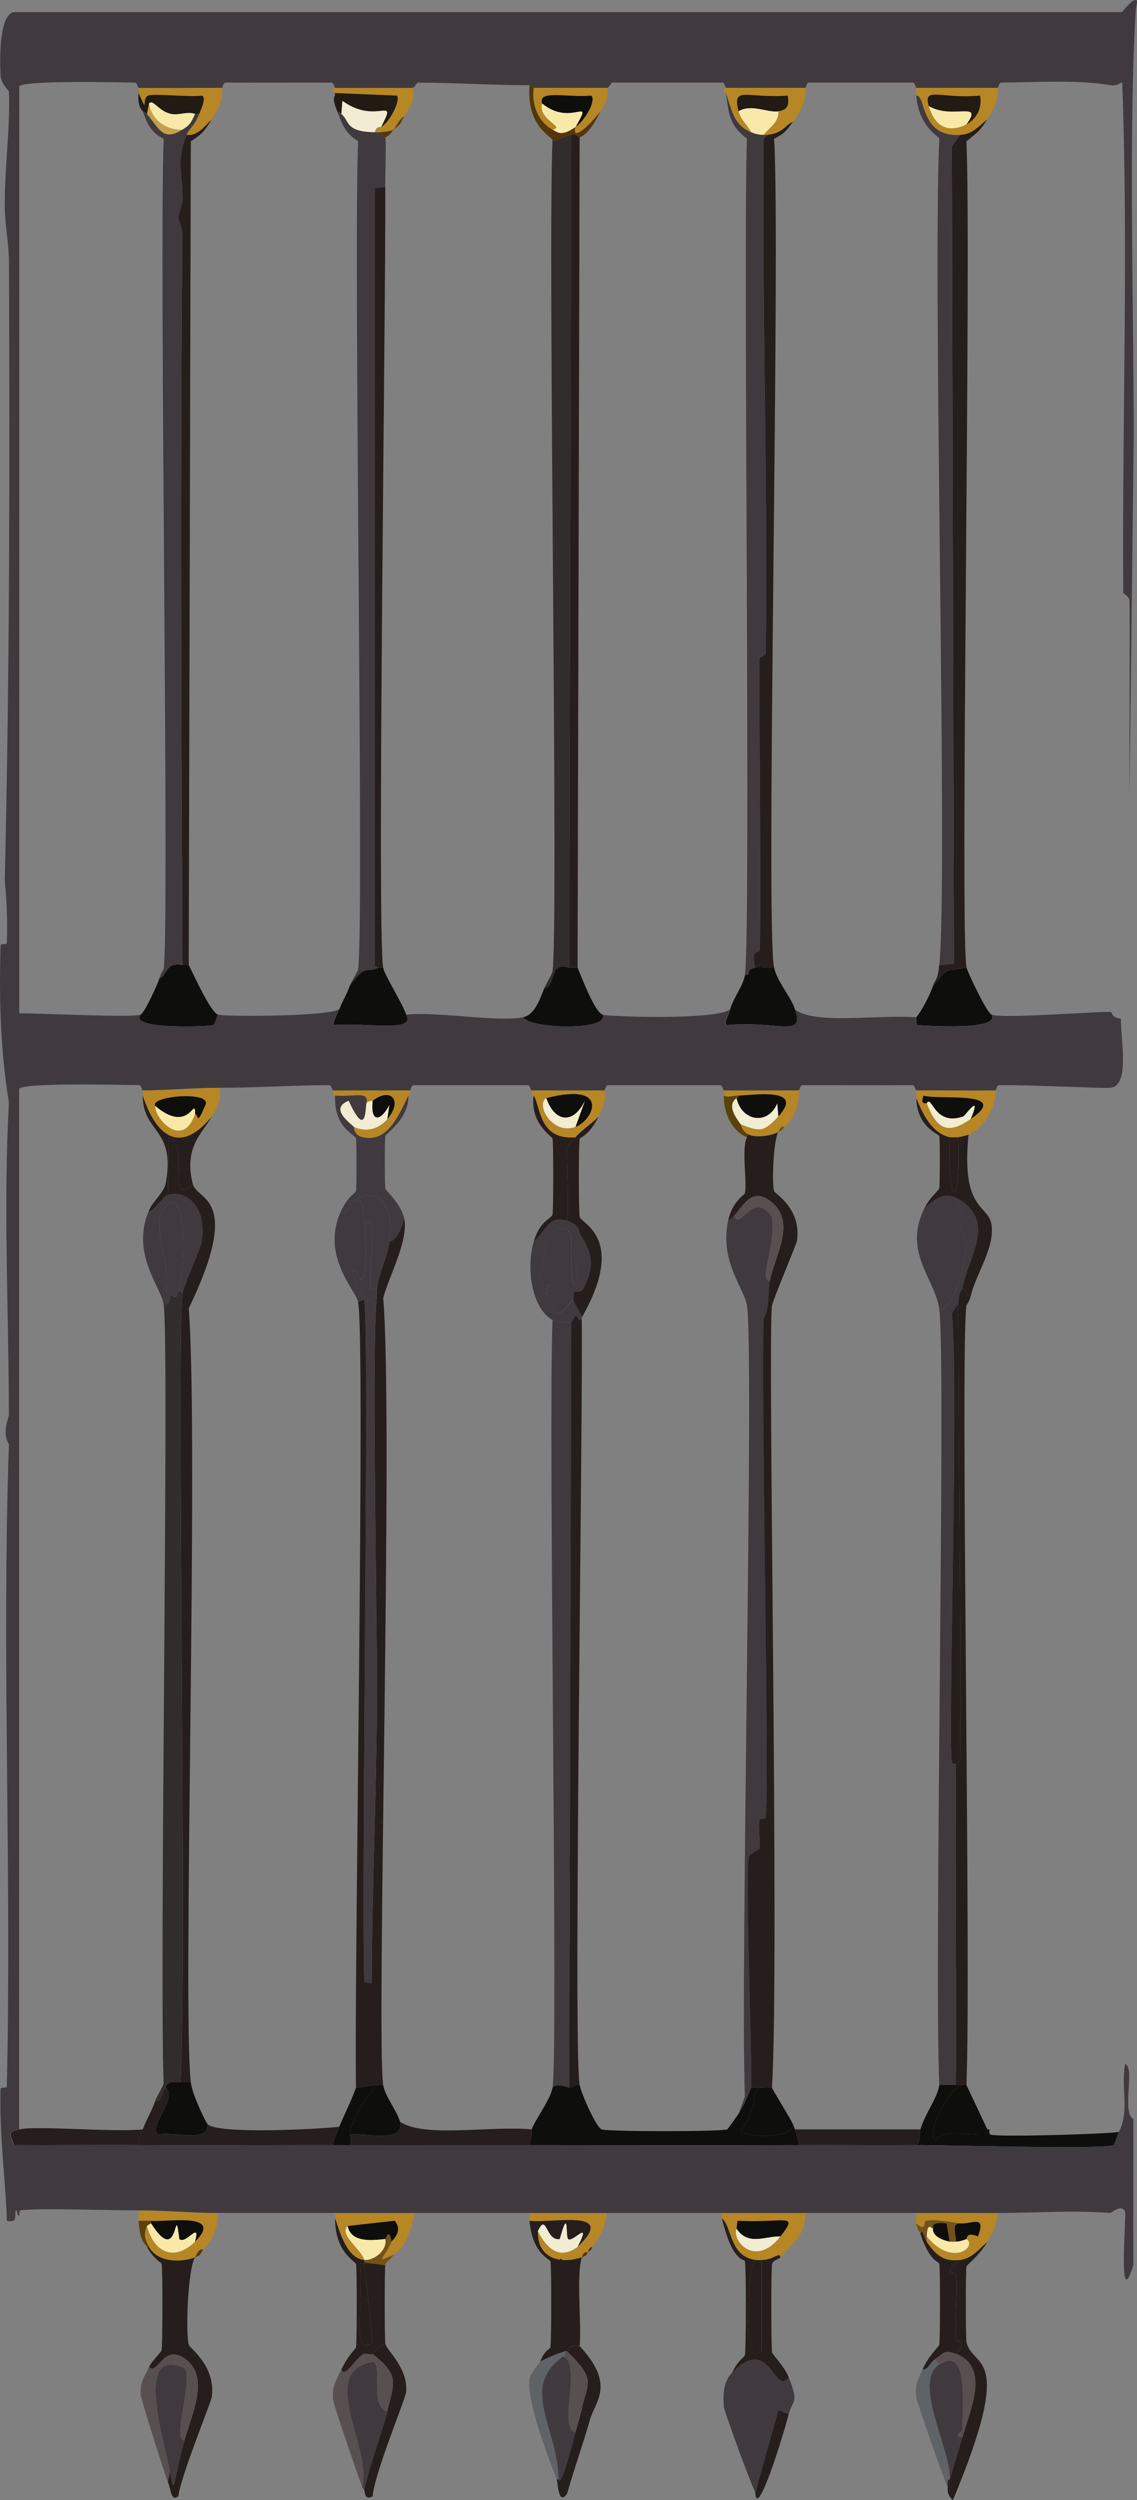 <?xml version="1.0" encoding="UTF-8"?><svg id="Layer_2" xmlns="http://www.w3.org/2000/svg" viewBox="0 0 245.25 539.09"><rect x="0" y="0" width="245.25" height="539.09" fill="#808080" stroke="none"/><defs><style>.cls-1{fill:#f8e9a8;}.cls-1,.cls-2,.cls-3,.cls-4,.cls-5,.cls-6,.cls-7,.cls-8,.cls-9,.cls-10,.cls-11,.cls-12,.cls-13,.cls-14,.cls-15{stroke-width:0px;}.cls-2{fill:#533609;}.cls-3{fill:#312d2d;}.cls-4{fill:#f1ecd2;}.cls-5{fill:#735218;}.cls-6{fill:#5a4208;}.cls-7{fill:#211b13;}.cls-8{fill:#261e1d;}.cls-9{fill:#584f50;}.cls-10{fill:#3e2b0b;}.cls-11{fill:#c4a049;}.cls-12{fill:#b78625;}.cls-13{fill:#0e0e0c;}.cls-14{fill:#5f6267;}.cls-15{fill:#403a3f;}</style></defs><g id="porte"><path class="cls-12" d="M115.12,236.23s-.62.18-.45-1.13c5.26,0,10.52,0,15.78,0,.27,2.29-.45,3.77-1.35,5.63-1.45,1.61-3.63,2.86-4.96,4.5-7.95.67-7.5-6.62-9.02-9.01Z"/><path class="cls-13" d="M124.14,242.98q1.01-2.81,2.03-5.63c-2.41,5.03-6.43,4.81-8.34-.56,13.84-3.59,10.29,4.69,6.31,6.19Z"/><path class="cls-4" d="M117.82,236.79c1.92,5.38,5.93,5.6,8.34.56q-1.01,2.81-2.03,5.63c-4.91,1.85-8.66-4.75-6.31-6.19Z"/><path class="cls-12" d="M116.02,481.11c2.14,4.09,4.85,6.08,8.57,3.38,8.94-8.44-5.94-4.95-10.37-5.63-.05-.55.03-1.13,0-1.69,5.56,0,11.12,0,16.68,0-.3,3.02-1.49,5.19-3.16,7.32-.7.1-.85,1.08-.9,1.13-.16.14-.9-.36-1.35,1.13-4.2,1.46-9.62.61-9.47-5.63Z"/><path class="cls-2" d="M125.49,486.74c.46-1.48,1.19-.99,1.35-1.13-.24.19,0,.66-1.35,1.13Z"/><path class="cls-10" d="M126.84,485.61c.05-.05.2-1.03.9-1.13-.33.43.27.23-.9,1.13Z"/><path class="cls-8" d="M116.47,509.25c1.14-2.75,2.14-2.63,2.25-3.1.22-.89.27-17.71,0-18.58-.16-.5-3.89-1.62-4.51-8.73,4.44.68,19.31-2.81,10.37,5.63,3.2-6.28-1.12-.76-2.03-1.69-.61-.62.2-7.25-1.8,0-3.07.56-2.81-5.9-4.73-1.69-.15,6.24,5.27,7.09,9.47,5.63-1.22,3.98-.02,14.23-.45,19.14-2.62-.48-2.13.98-2.71,1.13-.14.04-.31-.05-.45,0-1.99.64-3.53,1.3-5.41,2.25Z"/><path class="cls-8" d="M121.66,504.75l-2.03-.28c-1.06-25.24,4.3-21.13,2.03.28Z"/><path class="cls-4" d="M116.02,481.11c1.93-4.21,1.66,2.25,4.73,1.69,2-7.25,1.19-.62,1.8,0,.91.92,5.23-4.59,2.03,1.69-3.72,2.7-6.43.72-8.57-3.38Z"/><path class="cls-14" d="M116.47,509.25c1.89-.95,3.42-1.61,5.41-2.25.15,1.27-.32,1.04-.45,1.13-9.3,6.66-1.33,14.93-.9,26.46h-.45c-1.84-4.8-6.58-16.98-5.86-21.67.17-1.1,2.17-3.45,2.25-3.66Z"/><path class="cls-8" d="M125.49,519.39c1.3-5.8,3.1-6.29-3.16-12.38.57-.15.08-1.61,2.71-1.13,7.77,8.38,3.36,11.87,2.25,15.76q-.9-1.13-1.8-2.25Z"/><path class="cls-8" d="M120.08,534.59h.45c.38,1.98,2.56-6.26,3.61-10.13.45-1.66.98-3.4,1.35-5.07q.9,1.13,1.8,2.25c-1.54,5.41-3.43,10.63-4.96,16.04-1.93,2.77-1.99-2.4-2.25-3.1Z"/><path class="cls-9" d="M121.43,508.13c.13-.09.6.14.45-1.13.14-.05.31.04.45,0,6.25,6.1,4.46,6.58,3.16,12.38-.37,1.67-.91,3.41-1.35,5.07-3.93-.72,1.49-14.87-2.71-16.33Z"/><path class="cls-15" d="M120.53,534.59c-.42-11.53-8.4-19.8.9-26.46,4.19,1.45-1.22,15.6,2.71,16.33-1.04,3.87-3.23,12.12-3.61,10.13Z"/><path class="cls-15" d="M119.18,450.14c1.26-8.12-.96-141.57,0-165.5,1.04.6,2.89.29,4.06.56q-.23,82.47-.45,164.94c-.4.03-2.5-1.1-3.61,0Z"/><path class="cls-8" d="M115.12,236.23c1.52,2.39,1.07,9.68,9.02,9.01-.83,1.02-1.77,1.83-1.8,1.97-.18.77.4,13.55,0,16.04-4.13-1.27-4.32,1.99-7.22,4.5,1.45-4.82,3.76-4.8,4.06-5.91.2-.78.21-15.55,0-16.33-.15-.53-4.92-3.31-4.06-9.29Z"/><path class="cls-8" d="M122.78,450.14q.23-82.47.45-164.94c1.49-2.97.87-.61,2.25-.56.31,21.84-1.87,156.89-.45,164.94-.93-.24-1.38.5-2.25.56Z"/><path class="cls-3" d="M117.37,213.15c.37-.94,1.71-3.06,1.8-3.66,1.36-8.8-1.04-153.93,0-179.3.79.66,1.12-.46,4.06-1.13q-.23,89.79-.45,179.58c-4.7-1.22-2.39,3.36-5.41,4.5Z"/><path class="cls-8" d="M122.78,208.64q.23-89.79.45-179.58c1.23-.28,1.56.66,1.8.56q-.23,89.51-.45,179.01h-1.8Z"/><path class="cls-12" d="M124.14,27.38c2.04-1.4,4.54-5.78,3.38-6.76-5.38.45-11.45-1.31-10.6,1.69-.92,3.61,5.22,5.04,2.25,5.63-2.81-1.38-4.63-5.21-4.06-9.01,5.26,0,10.52,0,15.78,0,.66,2.11-.54,3.53-1.35,5.07-3.01,3.75-6.27,6.43-5.41,3.38Z"/><path class="cls-2" d="M119.18,30.19c-.22-.8-5.66-2.96-4.96-11.82,1.22,0,.85.56.9.56-.57,3.8,1.25,7.63,4.06,9.01,1.08.53,1.78,1.61,4.96-.56-.86,3.05,2.4.37,5.41-3.38-1.09,2.07-2.53,4.84-4.51,5.63-.25.1-.58-.84-1.8-.56-2.94.66-3.27,1.78-4.06,1.13Z"/><path class="cls-13" d="M124.14,27.38c4.04-7.09-.79.19-7.22-5.07-.85-3,5.21-1.24,10.6-1.69,1.16.98-1.34,5.36-3.38,6.76Z"/><path class="cls-1" d="M119.18,27.94c2.96-.59-3.18-2.02-2.25-5.63,6.43,5.26,11.25-2.03,7.22,5.07-3.18,2.18-3.88,1.09-4.96.56Z"/><path class="cls-15" d="M119.18,284.64c-4.62-2.65-5.69-11.45-4.06-16.89,2.9-2.52,3.08-5.78,7.22-4.5,2.97.92,2.51,2.51,2.71,2.81-2.71,4.18.59,7.4-1.13,11.26-1.81-4.63,1.41-13.76-3.61-12.38-4.03,1.1-1.84,7.28-4.28,9.85,3.12,9,1.09,1.75,2.71,2.25.56,5.84.48,8.87,4.96,3.1.15,1.36,1.67,2.61,1.8,3.94.02.18-.01.38,0,.56-1.38-.05-.76-2.41-2.25.56-1.17-.27-3.02.03-4.06-.56Z"/><path class="cls-8" d="M123.69,280.14c.09-.12-.21-1,.23-1.69.1-.15,1.38.5,2.03-.84,2.43-5.01,1.62-7.67-.9-11.54-.2-.31.27-1.9-2.71-2.81.4-2.5-.18-15.27,0-16.04.03-.14.98-.95,1.8-1.97,1.33-1.64,3.51-2.9,4.96-4.5-2.04,4.2-3.96,4.46-4.06,4.78-.25.79-.23,16.09,0,16.89.4,1.41,10.17,4.66.45,21.67-.13-1.33-1.65-2.58-1.8-3.94Z"/><path class="cls-15" d="M125.04,266.06c2.52,3.88,3.33,6.53.9,11.54-.65,1.34-1.93.69-2.03.84-.44.69-.13,1.57-.23,1.69-4.48,5.77-4.4,2.74-4.96-3.1-1.62-.5.42,6.75-2.71-2.25,2.45-2.57.25-8.75,4.28-9.85,5.02-1.37,1.8,7.76,3.61,12.38,1.72-3.86-1.59-7.08,1.13-11.26Z"/><path class="cls-8" d="M162.92,537.4q2.48-8.87,4.96-17.73l2.25.84c-1.11,4.44-6.95,23.3-7.22,16.89Z"/><path class="cls-15" d="M157.96,511.5c8.25-8.25,9,5.33,12.18,1.13,2.3,5.78.76,4.84,0,7.88l-2.25-.84q-2.48,8.87-4.96,17.73c-.8-1.25-6.65-17.3-6.76-18.3-.64-5.72,1.63-7.24,1.8-7.6Z"/><path class="cls-15" d="M169.01,516.57h-.45q-.11-.14-.23-.28l.23-.28.23-.28.23-.28.23.28v.56q-.11.14-.23.28Z"/><path class="cls-8" d="M157.96,511.5c1.22-2.53,2.6-3.25,2.71-3.66.25-.96.3-19.32,0-20.27-.17-.55-2.68.33-4.96-9.29,2.27,1.9,1.57,8.13,7.22,9.01-1.92,1.22-2.85,24.75,1.35,19.42q0-9.71,0-19.42c2.54,0,3.96-1.87,4.06-.56-.41.49-1.6.63-1.8,1.41-.24.91-.21,18.22,0,19.14.08.34,2.7,3.08,3.61,5.35-3.18,4.2-3.93-9.37-12.18-1.13Z"/><path class="cls-8" d="M162.92,487.3c.43.07.91,0,1.35,0q0,9.71,0,19.42c-4.2,5.33-3.27-18.2-1.35-19.42Z"/><path class="cls-12" d="M164.27,487.3c-.44,0-.92.07-1.35,0-5.64-.87-4.95-7.11-7.22-9.01-.07-.28.03-.76,0-1.13,6.01,0,12.02,0,18.04,0-.02,5.07-3.08,6.75-5.41,9.57-.1-1.31-1.52.57-4.06.56Z"/><path class="cls-13" d="M158.86,480.54l.23-1.69c10.36.51,13.29-1.83,9.24,3.38-3.2-.12-6.96,2.14-9.47-1.69Z"/><path class="cls-4" d="M158.86,480.54c2.51,3.83,6.27,1.57,9.47,1.69-5.24,6.75-10.48,1.2-9.47-1.69Z"/><path class="cls-15" d="M160.66,210.33c1.38-8.86-.4-156.2.45-180.42-3.65-2.86-3.92-4.98-4.51-9.85,1.35,4.01,1.74,6.92,5.41,8.44.96.4,1.68.55,2.71.56.3,0,.61.04.9,0l-.9.84c-.39,36.92.94,74,.45,110.9,0,.55-1.35.94-1.35,1.13-.13,9.76.45,59.95,0,63.05-.04.3-2.03-.04-.9,3.66-2.38.51-.58,1.47-2.25,1.69Z"/><path class="cls-8" d="M162.92,208.64c-1.13-3.7.86-3.36.9-3.66.45-3.1-.13-53.29,0-63.05,0-.18,1.35-.57,1.35-1.13.49-36.9-.84-73.98-.45-110.9l.9-.84c3.38-.43,3.44-1.93,5.41-2.81-1.39,1.99-2.01,2.66-4.06,3.66,1.44,23.07-1.88,170.11,0,178.73-1.26.18-2.91-.25-4.06,0Z"/><path class="cls-12" d="M165.62,29.07c-.29.04-.6,0-.9,0,1.19-1.5,3.36-2.76,3.16-5.07,1.7-.31,2.46-.92,2.03-3.38-8.81.67-12.04-2.26-10.6,3.38.5,1.94,1.9,2.87,2.71,4.5-3.67-1.52-4.06-4.44-5.41-8.44,0-.06-1.21-.49,0-1.13,5.71,0,11.42,0,17.14,0,.16,3.13-1.18,5.13-2.71,7.32-1.97.89-2.03,2.39-5.41,2.81Z"/><path class="cls-7" d="M167.88,24c-2.16.4-5.85-1.69-8.57,0-1.44-5.64,1.78-2.71,10.6-3.38.43,2.46-.33,3.06-2.03,3.38Z"/><path class="cls-1" d="M162.02,28.5c-.8-1.63-2.21-2.56-2.71-4.5,2.71-1.69,6.4.4,8.57,0,.2,2.31-1.96,3.57-3.16,5.07-1.03-.01-1.75-.17-2.71-.56Z"/><path class="cls-12" d="M161.57,244.67c-1.49-.59-1.72-2.13-1.8-2.25,4.07,1.56,4.88,1.83,8.12-1.69,5.87-6.39-5.45-4.56-8.57-4.5-1.53.03-2.48.52-3.16,0q0-.56,0-1.13c5.41,0,10.82,0,16.23,0-.06,3.2-1.03,5.92-3.16,7.88-.9-.27-.95.47-1.35,1.13-1.72.82-4.6,1.24-6.31.56Z"/><path class="cls-6" d="M156.15,236.23c.68.52,1.63.03,3.16,0,.05.69-.38.51-.45.56-2.12,1.59-.11,4.21.9,5.63.08.12.31,1.66,1.8,2.25-.55-.06-.4.47-.45.56-3.04-1.24-5.08-4.96-4.96-9.01Z"/><path class="cls-5" d="M167.88,244.11c.4-.65.45-1.4,1.35-1.13-.51.47-.12.54-1.35,1.13Z"/><path class="cls-13" d="M167.88,240.73q-.11-1.41-.23-2.81c-1.89,4.67-7.6,4.04-8.79-1.13.08-.06.5.12.45-.56,3.11-.06,14.44-1.89,8.57,4.5Z"/><path class="cls-4" d="M159.76,242.42c-1.01-1.42-3.02-4.04-.9-5.63,1.19,5.16,6.91,5.8,8.79,1.13q.11,1.41.23,2.81c-3.24,3.52-4.05,3.25-8.12,1.69Z"/><path class="cls-15" d="M157.06,263.25c.41-.28,1.04-.74,1.35-1.13,1.19,3.59,3.83-5.8,8.12.28.81,6.5-2.97,13.73-.45,13.79-.48,2.66.03,5.71-1.35,8.16-.55,18.04,1.29,100.35.45,107.52-.06.54-1.26.02-1.35.56-.27,1.59.3,5.3,0,6.19-.05.15-2.05,1.02-2.25,1.69-.88,2.97.8,46.65.45,49.82-.04.38-1.6,4.08-2.71,5.63q.68-1.83,1.35-3.66c-1.01-26.28,2.03-160.02.45-170.57-.56-3.72-5.94-9.48-4.06-18.3Z"/><path class="cls-8" d="M164.72,450.14c-.92-.04-1.79-.03-2.71,0,.35-3.17-1.34-46.85-.45-49.82.2-.67,2.2-1.54,2.25-1.69.3-.89-.27-4.6,0-6.19.09-.55,1.29-.02,1.35-.56.84-7.17-1-89.48-.45-107.52,1.38-2.45.87-5.5,1.35-8.16.99-5.48,6.15-13.04-.23-17.45-3.47-2.4-5.17.57-7.44,3.38-.31.38-.95.85-1.35,1.13.91-4.28,3.51-5.55,3.61-5.91.6-2.16-.78-9.5.45-12.1.05-.1-.1-.62.45-.56,1.72.68,4.59.25,6.31-.56-.99,1.59-1.42,10.83-.9,12.67.17.62,5.9,3.67,4.96,10.7-.1.77-5.28,12.94-5.41,14.07-.94,8.35,1.63,142.59,0,168.6-.6-.02-1.2.02-1.8,0Z"/><path class="cls-9" d="M158.41,262.12c2.27-2.81,3.97-5.78,7.44-3.38,6.38,4.41,1.22,11.97.23,17.45-2.52-.06,1.26-7.3.45-13.79-4.29-6.08-6.93,3.31-8.12-.28Z"/><path class="cls-15" d="M78.14,536.27c2.14-8.61-9.98-25.09,2.48-27.02,1.86,1.13-.95,9.71,2.93,10.7-.84,3.58-3.89,11.93-4.96,16.89-.02-.03-.12.17-.45-.56Z"/><path class="cls-9" d="M73.63,510.94c.86,1.77,2.6-1.96,4.73-3.38.35-.23,1.59.23,2.03,0,5.88,4.64,4.64,6.08,3.16,12.38-3.88-.98-1.07-9.57-2.93-10.7-12.46,1.93-.34,18.42-2.48,27.02-.4-.89-6.24-17.84-6.31-18.86-.24-3.17.69-3.98,1.8-6.47Z"/><path class="cls-8" d="M78.59,536.84c1.07-4.96,4.12-13.31,4.96-16.89,1.49-6.31,2.72-7.74-3.16-12.38.15-.08.5-1.3,2.71-2.25.32,1.57,4.92,5.17,4.51,10.41-.12,1.52-6.85,17.58-7.22,22.52-1.84,1.08-1.73-1.27-1.8-1.41Z"/><path class="cls-12" d="M84.45,483.36c.1-.23,2.61-2.25.68-4.5q-5.07.56-10.15,1.13c-1.87,1.98,2.82,4.85,3.61,7.32-3.66-.31-5.18-5.58-6.31-9.01v-1.13c5.71,0,11.42,0,17.14,0-1.54,8.09-4.25,8.57-4.51,9.01-4.37,2.01-2.06.9-.45-2.81Z"/><path class="cls-5" d="M78.59,487.86c-.04-.17.05-.4,0-.56,2.11.18,5-2.12,4.51-4.5.13-.01.86-2.62,1.35.56-1.61,3.71-3.92,4.82.45,2.81-.87,1.43-1.59,1.27-1.8,2.25q-2.25-.28-4.51-.56Z"/><path class="cls-8" d="M73.63,510.94c1.26-2.84,3.09-4.49,3.16-4.78.2-.87.23-17.16,0-18.01-.15-.56-4.57-2.51-4.51-9.85,1.13,3.43,2.66,8.69,6.31,9.01.05.16-.04.39,0,.56l-.9.28c.55,9.91-1.78,20.44,2.71,16.89q-.9-8.58-1.8-17.17,2.25.28,4.51.56c-.18.82-.16,16.07,0,16.89-2.2.95-2.56,2.17-2.71,2.25-.44.23-1.68-.23-2.03,0-2.13,1.42-3.88,5.15-4.73,3.38Z"/><path class="cls-8" d="M78.59,487.86q.9,8.58,1.8,17.17c-4.48,3.55-2.16-6.97-2.71-16.89l.9-.28Z"/><path class="cls-13" d="M83.1,482.79c-2.57.25-7.36.95-8.12-2.81q5.07-.56,10.15-1.13c1.93,2.26-.58,4.27-.68,4.5-.5-3.19-1.22-.58-1.35-.56Z"/><path class="cls-1" d="M78.59,487.3c-.78-2.47-5.48-5.34-3.61-7.32.75,3.76,5.55,3.06,8.12,2.81.49,2.39-2.4,4.68-4.51,4.5Z"/><path class="cls-8" d="M76.79,450.14c-.45-21.98,2.05-161.21.45-169.44l1.35-.56c.04.17-.03.38,0,.56,1.16,7.51-.67,125.24,0,146.65q.79.14,1.58.28c.04-19.61.96-39.23,1.13-58.83.16-18.52-1.26-78.28,0-89.23.06-.54-.07-1.15,0-1.69.48-3.65,2.22-6.66,2.71-10.13,1.84-.51,2.63-3.28,3.16-5.07,1.02,4.73-3.14,12.18-4.51,17.17,2.22,26.49-1.53,159.75,0,169.73h-1.35q-2.25.28-4.51.56Z"/><path class="cls-15" d="M84,267.75c1.16-8.28-2.78-12.57-8.12-8.44-.38.29-1.64,3.51-2.25,1.69,1.56-3.25,3.01-3.66,3.16-4.22.14-.53.15-10.73,0-11.26-.3-1.08-4.79-2.28-4.51-9.29,4.17.3,7.43-1.08,6.76,1.69-.23.35.14,8.18-3.83-.56-3.94,1.55-.34,4.29,1.13,5.63.11.1-.21,1.78,2.03,2.25,5.12,1.07,7.53-4.47,9.7-9.01.3,4.81-4.81,8.2-4.96,8.73-.15.53-.13,10.72,0,11.26.15.65,3.35,3.22,4.06,6.47-.52,1.78-1.32,4.55-3.16,5.07Z"/><path class="cls-15" d="M75.44,212.58c.27-.85,1.7-2.97,1.8-3.66,1.35-8.76-1.03-153.14,0-178.45-2.79-1.89-3.23-3.18-4.51-6.47.31.09.64.36.9.56,1.82,1.43.69,3.86,7.22,3.94.44,0,.92.07,1.35,0-.13.63.88,1.05.9,1.13.23,1.03-.02,7.93,0,10.7l-2.25.28q0,83.88,0,167.76l.9.28c-3.01,1.39-2.64-1.06-6.31,3.94Z"/><path class="cls-8" d="M81.75,208.64l-.9-.28q0-83.88,0-167.76l2.25-.28c.17,23.53-1.82,160.08-.45,168.32-.3.04-.72-.08-.9,0Z"/><path class="cls-12" d="M82.2,28.5c-.43.07-.91,0-1.35,0,.32-1.4,1.2-1.04,1.35-1.13,2.15-1.28,4.28-6.12,3.38-6.76q-6.65-.28-13.3-.56c0-.06-1.17-.67,0-1.13,5.56,0,11.12,0,16.68,0,.95,2.42-.82,4.49-1.8,6.19-.79.13-2.11,2.73-2.25,2.81-.85.48-1.81.42-2.71.56Z"/><path class="cls-6" d="M84.91,27.94c.15-.08,1.47-2.68,2.25-2.81-1.18,2.03-.39,1.29-2.25,2.81Z"/><path class="cls-2" d="M82.2,28.5c.89-.14,1.86-.08,2.71-.56-.21.17-.75,1.26-1.8,1.69-.02-.08-1.03-.49-.9-1.13Z"/><path class="cls-7" d="M82.2,27.38c3.7-7.14-.89-.24-8.34-5.63l-.23,2.81c-.26-.2-.59-.47-.9-.56-1.27-3.28-.48-2.59-.45-3.94q6.65.28,13.3.56c.9.64-1.23,5.48-3.38,6.76Z"/><path class="cls-4" d="M73.63,24.56l.23-2.81c7.45,5.39,12.04-1.51,8.34,5.63-.15.09-1.04-.28-1.35,1.13-6.52-.08-5.4-2.51-7.22-3.94Z"/><path class="cls-12" d="M76.34,242.98c2.51,1.17,5.26.62,7.22-1.69,3.45-4.08.64-6.91-3.16-3.94-.06.05-.97-.01-1.35.56.66-2.77-2.6-1.39-6.76-1.69,0-.06-.62.21-.45-1.13,5.57,0,11.12,0,16.68,0,.17,1.31-.43,1.07-.45,1.13-2.16,4.54-4.57,10.08-9.7,9.01-2.24-.47-1.92-2.15-2.03-2.25Z"/><path class="cls-4" d="M76.34,242.98c-1.47-1.34-5.07-4.08-1.13-5.63,3.98,8.75,3.6.91,3.83.56.39-.57,1.29-.52,1.35-.56-.53,4.97,1.83,4.35,3.61.84q-.23,1.55-.45,3.1c-1.95,2.31-4.7,2.86-7.22,1.69Z"/><path class="cls-13" d="M80.4,237.35c3.8-2.97,6.61-.14,3.16,3.94q.23-1.55.45-3.1c-1.77,3.51-4.14,4.13-3.61-.84Z"/><path class="cls-15" d="M78.59,280.7q1.35-.56,2.71-1.13c-1.26,10.95.16,70.71,0,89.23-.17,19.6-1.09,39.22-1.13,58.83q-.79-.14-1.58-.28c-.67-21.41,1.16-139.13,0-146.65Z"/><path class="cls-15" d="M78.59,263.81c-.25-2.66.15-5.94-2.71-4.5,5.34-4.13,9.27.17,8.12,8.44-.48,3.47-2.23,6.48-2.71,10.13q-.68.14-1.35.28c-.43-7.98,1.93-16.45-1.35-14.35Z"/><path class="cls-15" d="M78.59,280.7c-.03-.18.04-.39,0-.56-.26-1.28-3.63-5.96-2.03-6.19,2.76,6.26,2.55-4.63,2.03-10.13,3.28-2.1.92,6.37,1.35,14.35q.68-.14,1.35-.28c-.07.54.06,1.14,0,1.69q-1.35.56-2.71,1.13Z"/><path class="cls-15" d="M73.63,261c.61,1.82,1.87-1.39,2.25-1.69,2.85-1.44,2.45,1.84,2.71,4.5.52,5.5.73,16.39-2.03,10.13-1.6.23,1.77,4.91,2.03,6.19l-1.35.56c-.44-2.29-8.23-10.08-3.61-19.7Z"/><path class="cls-15" d="M75.66,272.26c.11-2.7.23-3.96,1.13-.84q-.56.42-1.13.84Z"/><path class="cls-8" d="M36.2,535.15q.23-1.13.45-2.25c1.1,5.72.47,2.86,3.16-6.76,1.53-5.5,5.52-13.53.23-17.45-4.82-3.57-5.96,3.62-7.89,1.69.52-1.21,2.57-3.09,2.71-3.66.21-.89.26-17.71,0-18.58-.1-.35-1.61-.88-3.16-3.66h.45c1.91,3.48,7.04,3.33,9.92,2.25-1.51,2.29-2.09,16.07-1.35,18.86.2.77,5.87,4.54,4.96,11.26-.15,1.14-6.66,17.01-7.22,21.39-1.54,1.18-1.49-1.08-2.25-3.1Z"/><path class="cls-9" d="M32.14,510.38c1.94,1.93,3.07-5.26,7.89-1.69,5.29,3.92,1.31,11.95-.23,17.45-2.89.72,1.85-12.82,0-15.48-10.89-4.87-4.56,14.96-3.16,22.24q-.23,1.13-.45,2.25c-.74-1.96-5.81-17.85-5.86-18.86-.13-2.77.87-3.75,1.8-5.91Z"/><path class="cls-12" d="M32.14,484.48c-.84-1.53-1.26-2.76-.45-4.5,1.71,6.21,6.29,7.45,10.37,3.38,6.6-6.58-6.91-4.1-9.47-4.5q-1.35,0-2.71,0c-.04-.74.03-1.5,0-2.25,5.66-.02,11.45.57,17.14.56.04,3.17-1.26,5.92-3.16,7.88-1.05-.2-1.31.93-1.8,1.69-2.89,1.08-8.01,1.23-9.92-2.25Z"/><path class="cls-6" d="M29.89,478.85q1.35,0,2.71,0v.56c-.19.06-.88.51-.9.56-.81,1.75-.39,2.98.45,4.5h-.45c-.39-.71-1.55-1-1.8-5.63Z"/><path class="cls-2" d="M42.07,486.74c.5-.76.75-1.89,1.8-1.69-.73.76-.27,1.11-1.8,1.69Z"/><path class="cls-8" d="M32.14,261c.93-2.14,3.22-3.81,3.61-5.91,2.19-11.91-4.96-10.68-4.96-18.86,3.26,9.71,8.54,12.27,14.88,4.5-1.83,3.49-6.16,6.49-4.06,14.64-6.27,5.13-.37-9.2-5.19-10.13l-.23,12.38c-.81.24-3.86,4.54-4.06,3.38Z"/><path class="cls-15" d="M35.3,281.26c-.56-3.74-7.16-10.99-3.16-20.27.2,1.16,3.25-3.14,4.06-3.38,4.22-1.24,8.67,3.09,7.22,10.41-.35,1.75-3.74,8.83-4.06,10.98.08-.66-.72-.73-.9-.56,1.31-4.04,2.06-19.52-1.58-19.14-4.43,2.48-1.81,8.92-1.13,13.79.56,3.96-.56,6.48.9,5.91.16,1.25-.15,2.37-1.35,2.25Z"/><path class="cls-12" d="M30.79,236.23v-1.13c5.52-.02,11.12-.57,16.68-.56.07,4.26-1.38,5.38-1.8,6.19-6.34,7.77-11.62,5.2-14.88-4.5Z"/><path class="cls-13" d="M42.07,240.17s.15-1.07-.23-1.13c-.46-.07-2.39,4.48-8.34-.56-1.33-2.16,12.16-3.29,10.82-.28-2.04,4.87-1.44,2.13-2.25,1.97Z"/><path class="cls-1" d="M33.5,238.48c5.95,5.04,7.88.49,8.34.56.38.06.18,1.12.23,1.13-2.63,7.8-8.77.98-8.57-1.69Z"/><path class="cls-11" d="M31.69,24.56l.45-2.25c.62,3.94,4.27,5.87,7.22,5.63-4.16,2.65-5-.14-7.67-3.38Z"/><path class="cls-13" d="M30.34,218.78c.79-.31,3.73-6.63,4.06-7.88,1.49-.18,1.23-3.63,4.96-2.81h1.35c1.14,2.19,4.67,10.13,6.31,10.7-.3.57-.59,2.05-1.13,2.25-.82.31-18.25,1.01-15.56-2.25Z"/><path class="cls-13" d="M157.51,217.65c.65-2.45,2.83-5.19,3.16-7.32,1.68-.21-.12-1.18,2.25-1.69,1.15-.25,2.79.18,4.06,0,.68,3.13,3.5,6.05,4.51,9.01,2.16,6.31-3.82,2.33-14.66,3.38-.76-.54.26-1.81.68-3.38Z"/><path class="cls-13" d="M197.64,219.34c1.23-1.42,2.98-4.89,3.61-6.76,3.35-4.19,2.42-3,7.22-3.94.1.6,4.3,9.72,5.41,10.13,1.78,3.09-10.7,2.64-16.01,2.25-.4-.03-.16-1.68-.23-1.69Z"/><path class="cls-13" d="M73.18,217.65c.66-1.79,1.69-3.3,2.25-5.07,3.67-5,3.31-2.55,6.31-3.94.18-.08.6.04.9,0,.27,1.62,4.27,7.84,4.96,10.13,2.29,4-8.94,1.63-15.56,2.25-.43-.27.96-2.92,1.13-3.38Z"/><path class="cls-13" d="M112.86,219.34c2.41-.51,3.54-3.7,4.51-6.19,3.03-1.14.71-5.73,5.41-4.5h1.8c.93,2.16,3.65,9.51,5.41,10.13,1.49,3.55-15.78,3.06-17.14.56Z"/><path class="cls-13" d="M201.25,480.54c.16-.1-.88-1.61,2.93-1.13l.68,3.94c-1.18-.2-3.8-1.06-3.61-2.81Z"/><path class="cls-13" d="M75.44,460.28c.67-4.26,3.55-7.76,5.86-10.7h1.35c.36,2.38,3.07,5.69,3.61,7.88,1.22,4.94-8.23,2.32-10.82,2.81Z"/><path class="cls-8" d="M38.91,449.02c1.45-25.33-.89-160.89.45-170.01.32-2.14,3.71-9.22,4.06-10.98,1.45-7.32-2.99-11.66-7.22-10.41l.23-12.38c4.82.93-1.08,15.26,5.19,10.13.92,3.56,10.78,2.52-.9,26.74,2.19,29.39-1.39,151.58.45,166.91q-1.13,0-2.25,0Z"/><path class="cls-13" d="M35.75,450.14c.15-.13.02-1.6,3.16-1.13q1.13,0,2.25,0c.34,2.81,3.28,8.69,3.61,9.01.32,4.19-7.35,1.51-10.6,2.25-2.51-1.36,4.32-7.95,1.58-10.13Z"/><path class="cls-15" d="M202.6,449.58c-1.14-26.73,1.49-155.69,0-167.19,3.57-.21,5.91-11.37,5.86-14.92,0-.48-1.34-2.11-1.35-2.25-.02-.2.86-.91.45-3.94-.11-.84-2.26-1.21-.45-2.53,7.72,4.97,1.65,12.46.45,19.14-.03.17-.68.25-.9,3.38q-.68.99-1.35,1.97c1.56,14.38-.9,92.12,0,96.83.08.42.6.29.9.28-.17,23.08.13,46.16,0,69.24h-3.61Z"/><path class="cls-13" d="M164.72,450.14c.6.02,1.2-.02,1.8,0,.09.49,3.8,6.32,4.51,7.88.11,3.53-11.32,2.7-11.27,1.41,4.49-5.86,1.46-8.94,4.96-9.29Z"/><path class="cls-8" d="M39.36,208.08c-.25-52.62-.54-105.29,0-157.9,0-.18-.91-3.2-.9-3.38s.9-3.2.9-3.38c.16-5.81-1.51-8.7.9-14.35,2.32.31,3.8-1.82,5.41-3.38-1.54,2.6-2.04,3.19-4.51,4.78q-.23,88.8-.45,177.61h-1.35Z"/><path class="cls-8" d="M201.25,212.58c.53-1.57.99-1.06,1.35-4.5l3.16-.28q-.23-88.1-.45-176.2.9-1.27,1.8-2.53c2.71-.2,3.76-1.67,5.86-3.38-1.65,2.71-2.33,2.97-4.51,4.78,1.08,24.74-1.41,169.44,0,178.17-4.79.94-3.87-.25-7.22,3.94Z"/><path class="cls-15" d="M202.6,208.08c1.92-18.1-1.46-146.09,0-178.17-.19-.68-4.37-2.45-4.96-9.29,2.13-.29.77,9.08,9.47,8.44q-.9,1.27-1.8,2.53.23,88.1.45,176.2l-3.16.28Z"/><path class="cls-3" d="M33.5,452.96c.27-.85,1.35-2.44,1.8-3.66-.95-24.78,1.25-159.71,0-168.04,1.2.12,1.51-1,1.35-2.25,1.79,1.61,1.44-.22,1.8-.56.18-.17.98-.1.9.56-1.34,9.12,1,144.68-.45,170.01-3.14-.47-3.01,1-3.16,1.13-.95.82-.72,2.96-2.25,2.81Z"/><path class="cls-8" d="M207.56,449.58h-1.35c.13-23.08-.17-46.16,0-69.24,0-.07.9-.44.9-.84.23-32.71-.41-65.52-.45-98.23.22-3.13.87-3.2.9-3.38q.9.84,1.8,1.69c-.18.82-.89,1.86-.9,1.97-1.38,9.93,1.05,142.24,0,168.04h-.9Z"/><path class="cls-13" d="M207.56,449.58h.9q2.25,4.78,4.51,9.57c-.06,0-.34,1.11-.68,1.13-3.06.18-8.67-1.29-10.37,1.13-2.49.13,2.19-11.15,5.64-11.82Z"/><path class="cls-15" d="M34.4,210.9c.28-1.05.89-1.86.9-1.97,1.3-8.8-.99-152.96,0-179.01-2.67-1.33-3.47-2.98-4.51-5.91.24.09.87.52.9.56,2.67,3.24,3.5,6.03,7.67,3.38,1.62-1.03,1.8-1.37,2.71-3.38.24.08.61-.04.9,0-.88,2.46-2.08,3.04-2.71,4.5-2.41,5.65-.74,8.55-.9,14.35,0,.18-.9,3.2-.9,3.38s.9,3.2.9,3.38c-.54,52.62-.25,105.28,0,157.9-3.73-.81-3.48,2.63-4.96,2.81Z"/><path class="cls-8" d="M204.41,536.27c-.21-1.95.45-1.6.45-1.69l2.71-9.01c1.59-5.61,6.09-15.19-1.35-18.01,2.51-3.12.04-2.6,0-3.1-.34-4.15.42-10.51,0-14.07-.05-.42-3.44.04.9-3.1,2.44-.3,4.02-2.27,5.86-3.94-1.74,3.07-4.4,4.94-4.51,5.35-.2.78-.18,15.54,0,16.33,1.38,5.95,10.73,1.4-2.93,34.06-1.53-1.35-1.04-2.63-1.13-2.81Z"/><path class="cls-8" d="M198.99,510.94c1.18-2.85,3.52-4.96,3.61-5.35.19-.84.23-16.63,0-17.45-.19-.67-1.95-.21-4.06-6.47.46-1.45.66.66,1.35,1.69,2.07,3.08,3.86,4.35,7.22,3.94-4.35,3.14-.95,2.68-.9,3.1.42,3.57-.34,9.93,0,14.07.04.5,2.51-.03,0,3.1-2.4-.91-2.55-.28-4.51,1.13-1.15.82-1.59,2.35-2.71,2.25Z"/><path class="cls-12" d="M207.11,487.3c-3.35.41-5.14-.86-7.22-3.94,0-.37-.02-.75,0-1.13,5.52,6.71,11,2.16,8.57.56.14-.05-.15-1.67,2.48-.56,1.86-4.87-1.44-2.57-3.83-2.81-2.46-.25-4.94-1.01-7.44-.56-.46.08.21,2.53-2.03.56-.11-.69.07-1.53,0-2.25,5.86.02,11.72,0,17.59,0-.47,3.36-.85,3.72-2.25,6.19-1.85,1.67-3.42,3.64-5.86,3.94Z"/><path class="cls-14" d="M198.99,510.94c1.12.1,1.56-1.43,2.71-2.25q.45.56.9,1.13c-5.91,3.73,2.65,18.65,2.25,24.77,0,.09-.67-.26-.45,1.69-.91-2.01-6.67-18.37-6.76-19.42-.3-3.3.34-3.47,1.35-5.91Z"/><path class="cls-5" d="M204.86,483.36l-.68-3.94c-3.81-.48-2.77,1.03-2.93,1.13-.25.15-1.21-1.74-1.35,1.69-.02.37,0,.75,0,1.13-.69-1.03-.89-3.14-1.35-1.69-.04-.12-.72-1.04-.9-2.25,2.24,1.97,1.57-.48,2.03-.56,2.5-.44,4.98.31,7.44.56-2-.06-.84,2.41-.9,3.94-.44.02-.93.07-1.35,0Z"/><path class="cls-13" d="M114.22,462.53c.92-3.24.39-3.22.45-3.38.83-2.18,4.13-6.55,4.51-9.01,1.1-1.1,3.21.03,3.61,0,.87-.06,1.32-.8,2.25-.56.32,1.8,3.53,9.1,4.73,9.57,1.29.51,25.77.5,27.06,0,.25-.1,1.98-2.68,2.48-3.38,1.1-1.55,2.66-5.25,2.71-5.63.91-.03,1.79-.04,2.71,0-3.5.35-.47,3.43-4.96,9.29-.05,1.29,11.38,2.12,11.27-1.41.16.35.31.76.45,1.13.3.78.69,2.45.9,3.38-19.39.07-38.78.02-58.17,0Z"/><path class="cls-8" d="M29.89,462.53c-.06-1.19.52-2.33.9-3.38.78-2.16,2.02-4.07,2.71-6.19,1.54.15,1.31-1.99,2.25-2.81,2.74,2.18-4.09,8.77-1.58,10.13,3.24-.74,10.92,1.93,10.6-2.25,2.28,2.2,23.58,1.08,28.41.56-.5,1.21-1.12,2.6-1.35,3.94-13.98-.03-27.96.11-41.94,0Z"/><path class="cls-13" d="M197.64,462.53c1.07-.83.61-2.39.9-3.38,1.08-3.64,3.66-6.68,4.06-9.57h3.61q.68,0,1.35,0c-3.45.67-8.12,11.96-5.64,11.82,1.7-2.42,7.32-.95,10.37-1.13.34-.02.62-1.12.68-1.13.15,0,.3,0,.45,0,0,.39-.12.98.23,1.13,1.31.57,23.72-.07,27.73-.56-.32.6-.95,2.72-1.13,2.81-1.97,1.02-36.97-.03-42.61,0Z"/><path class="cls-8" d="M75.44,462.53c.56-1.82-.05-1.96,0-2.25,2.6-.49,12.04,2.13,10.82-2.81,5.12,3.6,19.75.81,28.41,1.69-.06.15.47.14-.45,3.38-12.93-.01-25.85.03-38.78,0Z"/><path class="cls-8" d="M4.19,459.15c3.36-.86,20.3.64,26.61,0-.38,1.04-.96,2.19-.9,3.38-8.94-.07-17.89.05-26.83,0-1.31-2.98-.8-2.89,1.13-3.38Z"/><path class="cls-8" d="M172.39,462.53c-.21-.93-.6-2.6-.9-3.38q13.53,0,27.06,0c-.29.98.17,2.55-.9,3.38-8.42.05-16.84-.03-25.25,0Z"/><path class="cls-12" d="M207.11,29.07c-8.7.64-7.34-8.73-9.47-8.44-.05-.55.03-1.13,0-1.69,5.87,0,11.72,0,17.59,0,.18,2.86-.99,4.67-2.25,6.76-2.1,1.7-3.15,3.18-5.86,3.38Z"/><path class="cls-12" d="M204.86,245.23c-3.79-.99-5.54-4.44-7.22-8.44-.01-.56,0-1.13,0-1.69,5.71-.04,11.43.07,17.14,0-.15,4.37-2.65,8.02-5.86,9.57-.11.05-2.14.56-2.25.56-.28,0-1.72.02-1.8,0Z"/><path class="cls-12" d="M40.26,29.07c.63-1.47,1.83-2.05,2.71-4.5.29-.81,1.55-3.25.68-3.94-2.85.38-10.49-.52-11.72,0-1.48.62.21,4.52-2.03-.56v-1.13c6.01.06,12.03-.03,18.04,0,.21,2.84-1.02,4.68-2.25,6.76-1.61,1.56-3.09,3.68-5.41,3.38Z"/><path class="cls-13" d="M71.83,462.53c.24-1.34.86-2.73,1.35-3.94,1.17-2.84,2.56-5.52,3.61-8.44q2.25-.28,4.51-.56c-2.31,2.94-5.2,6.44-5.86,10.7-.05.29.56.43,0,2.25-1.2,0-2.41,0-3.61,0Z"/><path class="cls-15" d="M36.65,532.9c-1.4-7.28-7.73-27.11,3.16-22.24,1.85,2.66-2.89,16.2,0,15.48-2.68,9.62-2.06,12.48-3.16,6.76Z"/><path class="cls-15" d="M204.86,534.59c.4-6.12-8.17-21.04-2.25-24.77,5.98-3.76,5.13,6.73,4.96,14.35,0,.13-2.21,1.03,0,1.41l-2.71,9.01Z"/><path class="cls-9" d="M202.6,509.82q-.45-.56-.9-1.13c1.96-1.4,2.11-2.04,4.51-1.13,7.45,2.82,2.95,12.41,1.35,18.01-2.21-.38,0-1.27,0-1.41.17-7.62,1.01-18.12-4.96-14.35Z"/><path class="cls-1" d="M199.9,482.23c.15-3.43,1.11-1.54,1.35-1.69-.19,1.75,2.43,2.62,3.61,2.81.43.07.92.02,1.35,0,.82-.04,1.49-.29,2.25-.56,2.43,1.6-3.05,6.15-8.57-.56Z"/><path class="cls-13" d="M206.21,483.36c.06-1.53-1.09-4,.9-3.94,2.39.24,5.69-2.05,3.83,2.81-2.63-1.11-2.34.51-2.48.56-.77.27-1.43.53-2.25.56Z"/><path class="cls-13" d="M42.07,483.36c1.25-4.72-1.96.73-3.38-.56-1.18-9.09.12,6.55-6.09-3.38v-.56c2.56.4,16.07-2.07,9.47,4.5Z"/><path class="cls-1" d="M31.69,479.98c.03-.05.71-.5.9-.56,6.21,9.92,4.91-5.71,6.09,3.38,1.42,1.29,4.63-4.15,3.38.56-4.09,4.07-8.67,2.84-10.37-3.38Z"/><path class="cls-15" d="M199.45,260.43c2.7-2.19,4.5-3.72,7.67-1.69-1.81,1.32.34,1.69.45,2.53.41,3.03-.47,3.74-.45,3.94.02.14,1.35,1.77,1.35,2.25.04,3.54-2.29,14.7-5.86,14.92-.86-6.63-7.99-12.45-3.16-21.95Z"/><path class="cls-8" d="M207.56,277.89c1.2-6.68,7.27-14.17-.45-19.14-3.16-2.03-4.97-.5-7.67,1.69,1.2-2.37,3.03-3.69,3.16-4.22.13-.54.18-10.74,0-11.26-.17-.5-4.81-1.95-4.96-8.16,1.67,4,3.42,7.46,7.22,8.44-.65,15.65,2.54,15.83,1.8,0,.11,0,2.15-.51,2.25-.56-1.65,16.57,4.31,14.95,4.96,19.42.74,5.06-3.46,10.69-4.51,15.48q-.9-.84-1.8-1.69Z"/><path class="cls-7" d="M42.07,24.56c-1.77-.6-3.43.37-5.19,0-2.65-.55-3.83-3.26-4.73-2.25l-.45,2.25s-.67-.48-.9-.56c-.07-.19-1.22-.85-.9-3.94,2.24,5.08.55,1.18,2.03.56,1.24-.52,8.88.38,11.72,0,.87.69-.39,3.13-.68,3.94-.29-.04-.66.08-.9,0Z"/><path class="cls-7" d="M208.46,26.81c3.77-5.24-3.09-.91-8.12-3.94-1.24-4.3,2.42-1.51,11.05-2.25.57,2.85-.98,5.2-2.93,6.19Z"/><path class="cls-1" d="M200.35,22.87c5.02,3.03,11.88-1.3,8.12,3.94-3.62,1.84-6.75.83-8.12-3.94Z"/><path class="cls-13" d="M209.37,241.29c2.53-6.01-1.2-.7-1.58-.56-6.33,2.23-6.77-4.85-7.89-2.81-.05-.12-1.53.44-.68-1.69,2.76,1.05,19.27-1.24,10.15,5.07Z"/><path class="cls-4" d="M199.9,237.92c1.12-2.04,1.56,5.05,7.89,2.81.38-.13,4.11-5.45,1.58.56-4.83,3.34-7.22,2.41-9.47-3.38Z"/><path class="cls-8" d="M204.86,245.23c.09.02,1.52,0,1.8,0,.73,15.83-2.46,15.65-1.8,0Z"/><path class="cls-8" d="M206.66,281.26c.04,32.71.69,65.53.45,98.23,0,.41-.9.77-.9.84-.3,0-.82.14-.9-.28-.9-4.71,1.56-82.45,0-96.83q.68-.99,1.35-1.97Z"/><path class="cls-15" d="M203.28,277.89c-1.55-.82-2.85-6.99-.68-4.22q.34,2.11.68,4.22Z"/><path class="cls-15" d="M200.57,265.5c-.57-.51-.24-2.47.45-1.13.29.56-.4,1.17-.45,1.13Z"/><path class="cls-15" d="M36.65,279.01c-1.46.57-.35-1.95-.9-5.91-.68-4.88-3.3-11.31,1.13-13.79,3.64-.38,2.89,15.1,1.58,19.14-.36.34-.01,2.17-1.8.56Z"/><path class="cls-1" d="M39.36,27.94c-2.95.24-6.6-1.69-7.22-5.63.9-1.01,2.08,1.7,4.73,2.25,1.76.37,3.42-.6,5.19,0-.9,2.01-1.08,2.34-2.71,3.38Z"/><path class="cls-15" d="M239.58,477.17c-8.31-.62-16.11,0-24.35,0-5.86,0-11.72.02-17.59,0-7.98-.02-15.93,0-23.9,0-6.02,0-12.02,0-18.04,0-8.27,0-16.54,0-24.8,0-5.56,0-11.12,0-16.68,0-8.27,0-16.53-.01-24.8,0-5.71,0-11.42,0-17.14,0-8.42,0-16.84,0-25.25,0-5.68,0-11.48-.58-17.14-.56-6.32.02-22.19-.55-25.48,0-.38.06-.18,1.11-.23,1.13-.53.23-.47-1.29-.68-1.13-.63.48.73,2.85-2.03,2.25-.1-6.94-1.63-17.75-1.35-28.43.01-.51,1.34-.05,1.35-.56,1.07-46.12-1.11-92.33.45-138.48-1.59-2.35,0-5.86,0-6.19-.04-22.67-1.22-44.87,0-67.55C.08,226.59-.22,215.2.13,203.86c.02-.51,1.34-.05,1.35-.56.24-8.67-.47-12.83-.45-13.51,1.05-44.3,1.09-89.08.9-133.42-.02-3.73-.88-8.09-.9-11.82-.06-8.09,1.17-16.64.9-24.77,0-.2-1.72-1.79-1.8-3.38C-.06,12.78-.21,3.59,2.83,2.61h239.23c.58-.9,1.32-1.53,2.03-2.25,1.81-1.07.98.49.9,1.69-1.6,26.12-.44,64.7-.45,92.32q-.45,38.28-.9,76.56c-.07-13.8.1-27.6,0-41.38,0-.88-1.35-1.57-1.35-1.69-.28-36.64,1.12-73.57-.23-110.05-.23-.2-.89.82-2.48.56-7.69-1.25-15.92-.59-23.67-.56-.33,0-.62,1.13-.68,1.13-5.86,0-11.72,0-17.59,0-.06,0-.35-1.13-.68-1.13-7.52,0-15.03,0-22.55,0-.33,0-.62,1.13-.68,1.13-5.71,0-11.42,0-17.14,0-.06,0-.35-1.13-.68-1.13-7.97,0-15.93,0-23.9,0-.19,0-.6,1.13-1.13,1.13-5.26,0-10.52,0-15.78,0-.05,0,.32-.56-.9-.56-8.01,0-16.09-.56-24.13-.56-.19,0-.6,1.13-1.13,1.13-5.56,0-11.13,0-16.68,0-.06,0-.35-1.13-.68-1.13-7.67-.02-15.33.02-23,0-.32,0-.62,1.13-.68,1.13-6.01-.03-12.03.06-18.04,0-.06,0-.35-1.12-.68-1.13-2.87-.05-24.52-.58-25.03.84q0,99.92,0,199.84c4.3-.05,24.34.99,26.15.28-2.69,3.26,14.74,2.56,15.56,2.25.54-.2.83-1.68,1.13-2.25,1.28.44,23.42.45,26.15-1.13-.17.46-1.56,3.11-1.13,3.38,6.62-.62,17.85,1.75,15.56-2.25,6.78-.72,19.95,1.69,25.25.56,1.36,2.5,18.63,2.99,17.14-.56,1.33.47,24.73,1.21,27.51-1.13-.42,1.57-1.44,2.84-.68,3.38,10.83-1.05,16.82,2.93,14.66-3.38,4.27,3.34,17.48,1.11,26.15,1.69.07,0-.18,1.66.23,1.69,5.31.39,17.78.84,16.01-2.25,2.59.96,24.44-.84,25.7-.56.53.12.12,1.25,2.25,1.41-.16,3.97,2.1,14.48-2.25,14.92-1.77.18-17.64-.67-24.13-.56-.33,0-.62,1.13-.68,1.13-5.7.07-11.42-.04-17.14,0-.06,0-.35-1.13-.68-1.13-7.97.04-15.93-.01-23.9,0-.33,0-.62,1.13-.68,1.13-5.41,0-10.82,0-16.23,0-.06,0-.35-1.13-.68-1.13-8.12,0-16.23,0-24.35,0-.32,0-.62,1.13-.68,1.13-5.26,0-10.52,0-15.78,0-.06,0-.35-1.13-.68-1.13-8.27,0-16.53,0-24.8,0-.32,0-.62,1.13-.68,1.13-5.57,0-11.12,0-16.68,0-.06,0-.35-1.13-.68-1.13-7.88,0-15.82.57-23.67.56-5.56,0-11.16.55-16.68.56-.06,0-.35-1.13-.68-1.13-3,0-25.4-.64-25.93.84q0,112.17,0,224.33c-1.92.49-2.44.4-1.13,3.38,8.94.05,17.89-.07,26.83,0,13.98.11,27.96-.03,41.94,0,1.2,0,2.41,0,3.61,0,12.93.03,25.85-.01,38.78,0,19.39.02,38.78.07,58.17,0,8.42-.03,16.84.05,25.25,0,5.65-.03,40.65,1.02,42.61,0,.18-.09.81-2.21,1.13-2.81,2.4-4.58.43-9.21,1.35-14.64,2.25.43-.77,10.59,1.8,11.82.02,10.51-.05,21.02,0,31.52-3.43,10.94-1.45-10.69-1.8-11.54-.71-1.71-2.98.29-3.16.28Z"/></g></svg>